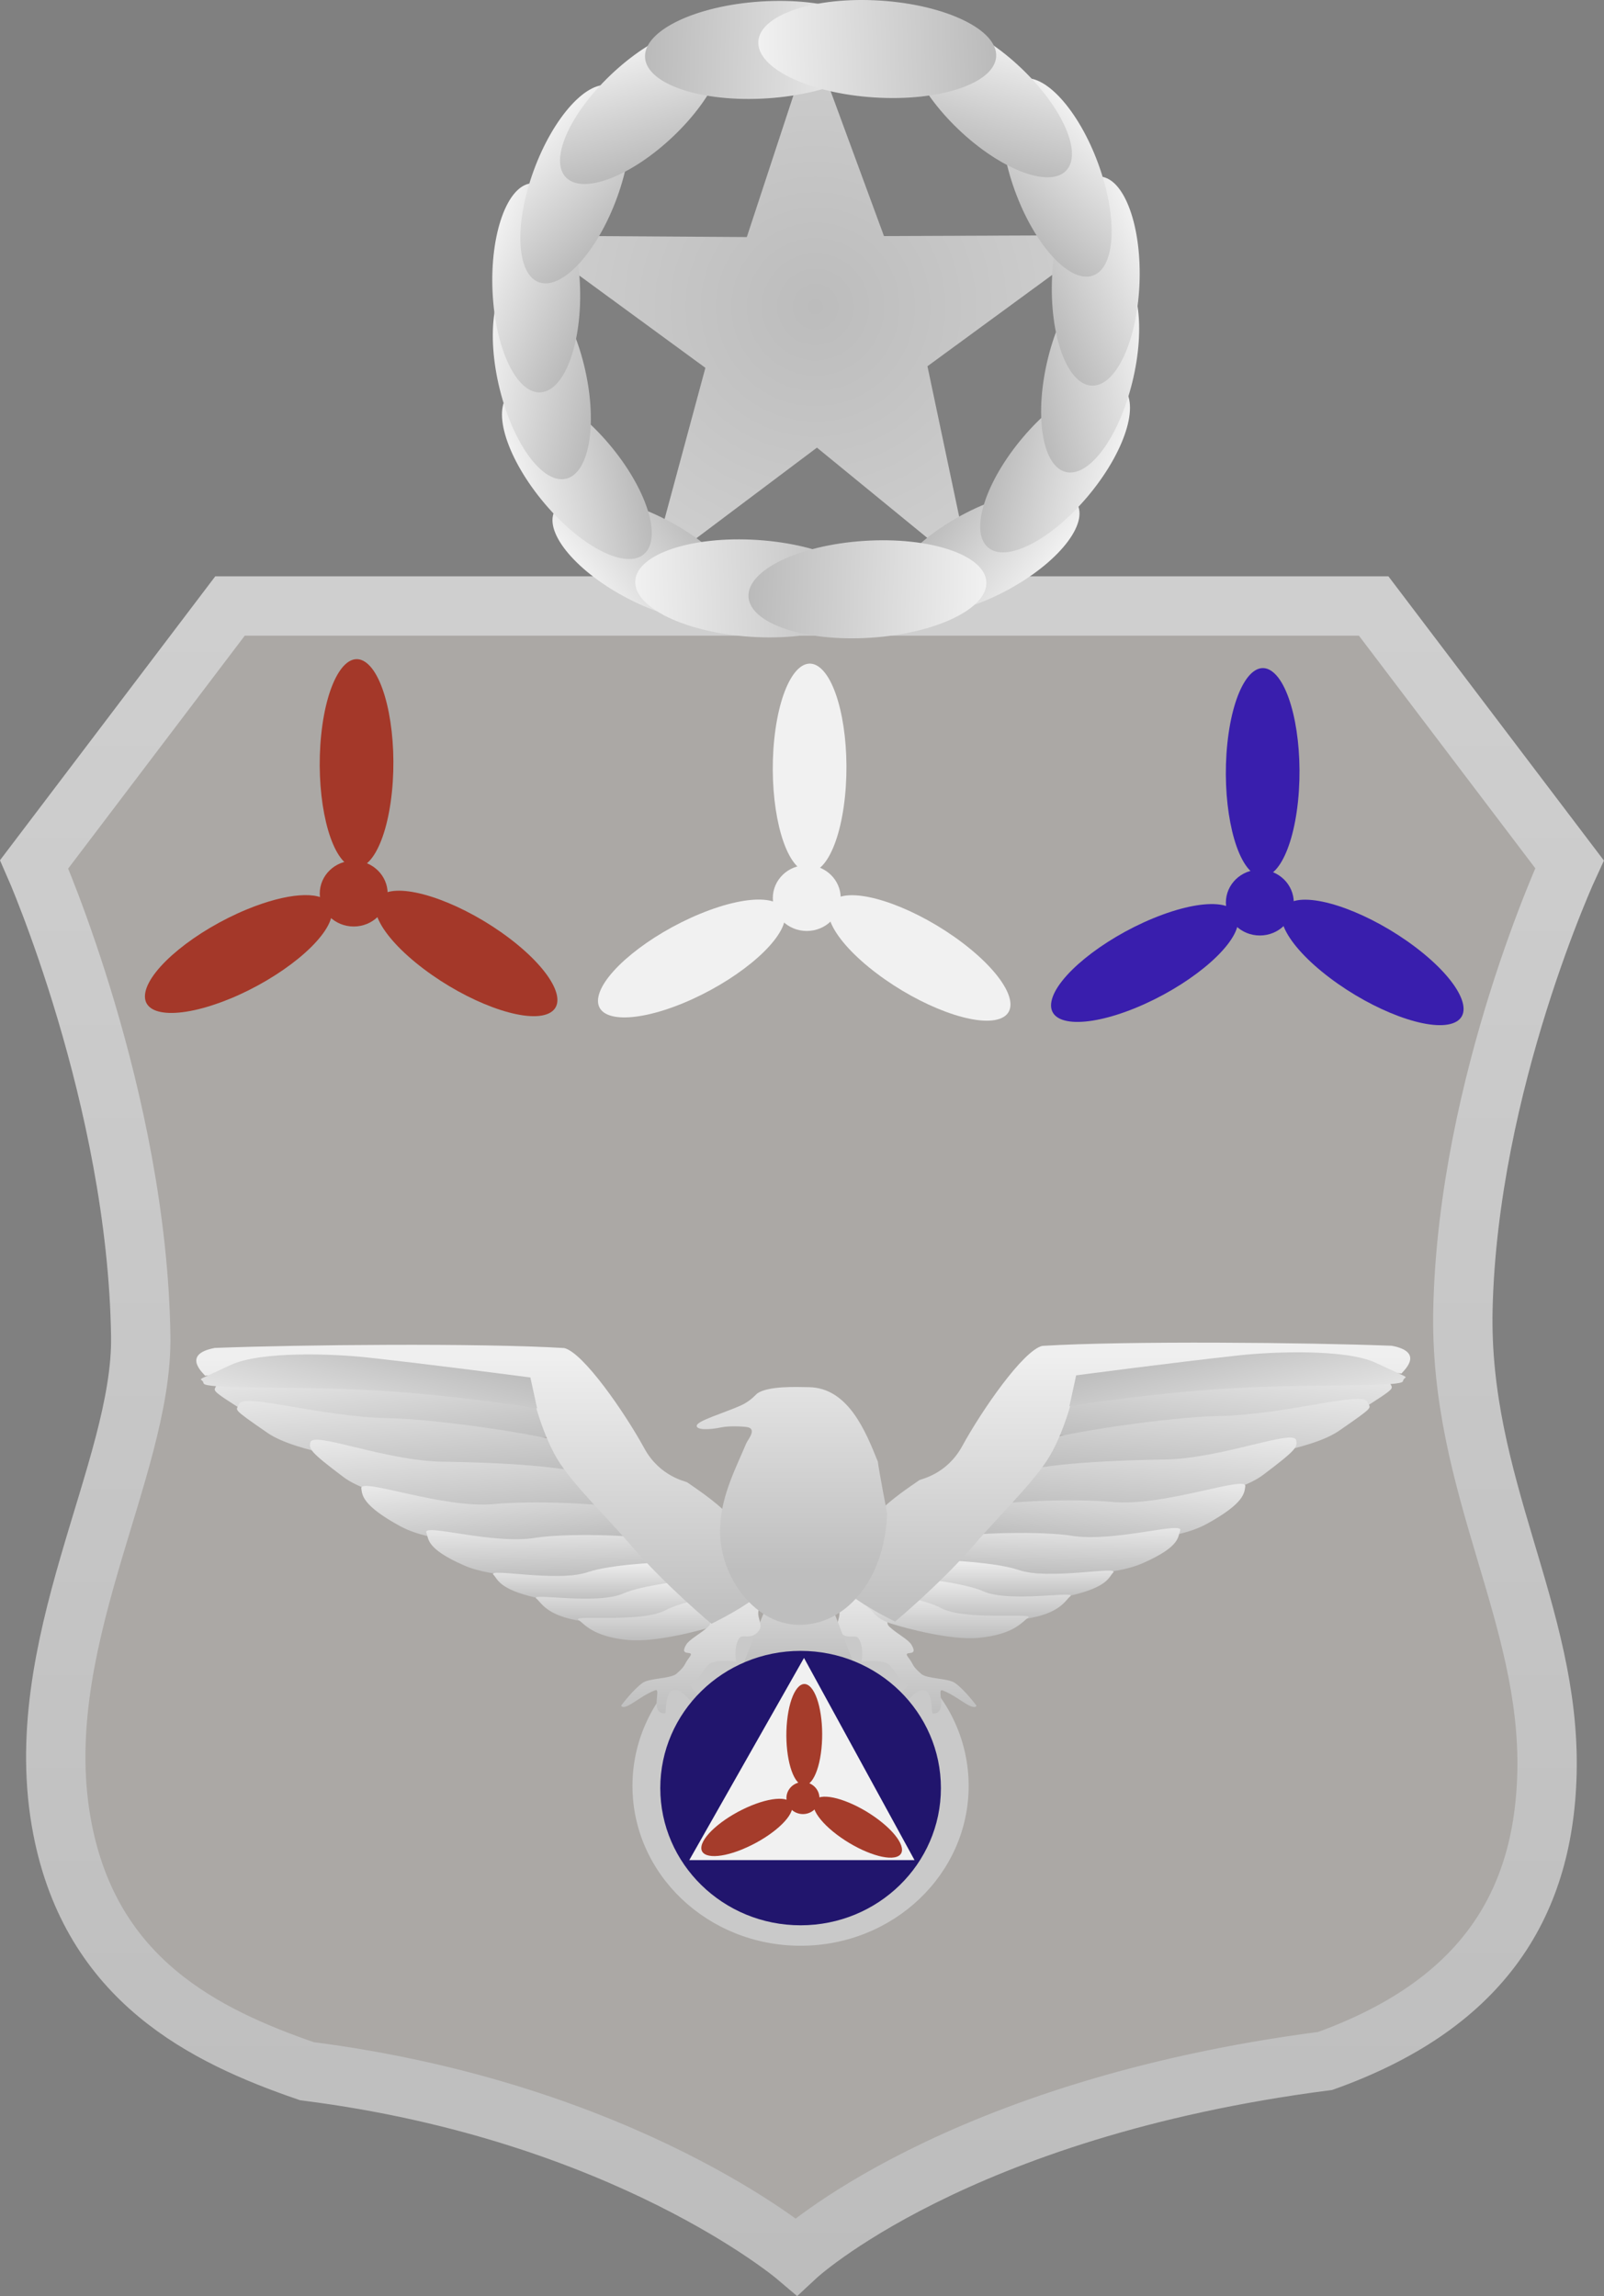 <svg version="1.1" xmlns="http://www.w3.org/2000/svg" xmlns:xlink="http://www.w3.org/1999/xlink" width="40.537" height="58.035" viewBox="0,0,40.537,58.035"><rect x="0" y="0" width="40.537" height="58.035" fill="#808080" stroke="none"/><defs><linearGradient x1="240" y1="166.801" x2="240" y2="211.438" gradientUnits="userSpaceOnUse" id="color-1"><stop offset="0" stop-color="#cfcfcf"/><stop offset="1" stop-color="#bcbcbc"/></linearGradient><radialGradient cx="240.346" cy="159.239" r="7.35" gradientUnits="userSpaceOnUse" id="color-2"><stop offset="0" stop-color="#bcbcbc"/><stop offset="1" stop-color="#cfcfcf"/></radialGradient><linearGradient x1="245.88" y1="166.351" x2="243.356" y2="164.552" gradientUnits="userSpaceOnUse" id="color-3"><stop offset="0" stop-color="#f1f1f1"/><stop offset="1" stop-color="#bababa"/></linearGradient><linearGradient x1="247.911" y1="163.636" x2="244.889" y2="162.946" gradientUnits="userSpaceOnUse" id="color-4"><stop offset="0" stop-color="#f1f1f1"/><stop offset="1" stop-color="#bababa"/></linearGradient><linearGradient x1="248.793" y1="160.481" x2="245.779" y2="161.203" gradientUnits="userSpaceOnUse" id="color-5"><stop offset="0" stop-color="#f1f1f1"/><stop offset="1" stop-color="#bababa"/></linearGradient><linearGradient x1="248.835" y1="157.941" x2="246.02" y2="159.238" gradientUnits="userSpaceOnUse" id="color-6"><stop offset="0" stop-color="#f1f1f1"/><stop offset="1" stop-color="#bababa"/></linearGradient><linearGradient x1="247.489" y1="154.829" x2="245.388" y2="157.109" gradientUnits="userSpaceOnUse" id="color-7"><stop offset="0" stop-color="#f1f1f1"/><stop offset="1" stop-color="#bababa"/></linearGradient><linearGradient x1="245.189" y1="152.496" x2="244.318" y2="155.471" gradientUnits="userSpaceOnUse" id="color-8"><stop offset="0" stop-color="#f1f1f1"/><stop offset="1" stop-color="#bababa"/></linearGradient><linearGradient x1="234.833" y1="166.52" x2="237.358" y2="164.721" gradientUnits="userSpaceOnUse" id="color-9"><stop offset="0" stop-color="#f1f1f1"/><stop offset="1" stop-color="#bababa"/></linearGradient><linearGradient x1="232.803" y1="163.805" x2="235.825" y2="163.115" gradientUnits="userSpaceOnUse" id="color-10"><stop offset="0" stop-color="#f1f1f1"/><stop offset="1" stop-color="#bababa"/></linearGradient><linearGradient x1="231.921" y1="160.65" x2="234.935" y2="161.372" gradientUnits="userSpaceOnUse" id="color-11"><stop offset="0" stop-color="#f1f1f1"/><stop offset="1" stop-color="#bababa"/></linearGradient><linearGradient x1="231.878" y1="158.11" x2="234.694" y2="159.407" gradientUnits="userSpaceOnUse" id="color-12"><stop offset="0" stop-color="#f1f1f1"/><stop offset="1" stop-color="#bababa"/></linearGradient><linearGradient x1="233.225" y1="154.999" x2="235.326" y2="157.278" gradientUnits="userSpaceOnUse" id="color-13"><stop offset="0" stop-color="#f1f1f1"/><stop offset="1" stop-color="#bababa"/></linearGradient><linearGradient x1="235.525" y1="152.665" x2="236.396" y2="155.64" gradientUnits="userSpaceOnUse" id="color-14"><stop offset="0" stop-color="#f1f1f1"/><stop offset="1" stop-color="#bababa"/></linearGradient><linearGradient x1="242.041" y1="152.845" x2="236.045" y2="152.648" gradientUnits="userSpaceOnUse" id="color-15"><stop offset="0" stop-color="#f1f1f1"/><stop offset="1" stop-color="#bababa"/></linearGradient><linearGradient x1="238.907" y1="152.822" x2="244.903" y2="152.625" gradientUnits="userSpaceOnUse" id="color-16"><stop offset="0" stop-color="#f1f1f1"/><stop offset="1" stop-color="#bababa"/></linearGradient><linearGradient x1="235.797" y1="166.455" x2="241.793" y2="166.257" gradientUnits="userSpaceOnUse" id="color-17"><stop offset="0" stop-color="#f1f1f1"/><stop offset="1" stop-color="#bababa"/></linearGradient><linearGradient x1="244.655" y1="166.478" x2="238.659" y2="166.281" gradientUnits="userSpaceOnUse" id="color-18"><stop offset="0" stop-color="#f1f1f1"/><stop offset="1" stop-color="#bababa"/></linearGradient><linearGradient x1="242.325" y1="191.202" x2="242.325" y2="194.795" gradientUnits="userSpaceOnUse" id="color-19"><stop offset="0" stop-color="#efefef"/><stop offset="1" stop-color="#bebebe"/></linearGradient><linearGradient x1="250.538" y1="185.294" x2="250.181" y2="188.219" gradientUnits="userSpaceOnUse" id="color-20"><stop offset="0" stop-color="#efefef"/><stop offset="1" stop-color="#bebebe"/></linearGradient><linearGradient x1="249.928" y1="185.961" x2="249.69" y2="188.898" gradientUnits="userSpaceOnUse" id="color-21"><stop offset="0" stop-color="#efefef"/><stop offset="1" stop-color="#bebebe"/></linearGradient><linearGradient x1="248.649" y1="187.202" x2="248.435" y2="189.839" gradientUnits="userSpaceOnUse" id="color-22"><stop offset="0" stop-color="#efefef"/><stop offset="1" stop-color="#bebebe"/></linearGradient><linearGradient x1="247.748" y1="188.445" x2="247.549" y2="190.522" gradientUnits="userSpaceOnUse" id="color-23"><stop offset="0" stop-color="#efefef"/><stop offset="1" stop-color="#bebebe"/></linearGradient><linearGradient x1="246.472" y1="189.788" x2="246.435" y2="191.281" gradientUnits="userSpaceOnUse" id="color-24"><stop offset="0" stop-color="#efefef"/><stop offset="1" stop-color="#bebebe"/></linearGradient><linearGradient x1="245.157" y1="190.918" x2="245.157" y2="191.88" gradientUnits="userSpaceOnUse" id="color-25"><stop offset="0" stop-color="#efefef"/><stop offset="1" stop-color="#bebebe"/></linearGradient><linearGradient x1="244.259" y1="191.336" x2="244.259" y2="192.429" gradientUnits="userSpaceOnUse" id="color-26"><stop offset="0" stop-color="#efefef"/><stop offset="1" stop-color="#bebebe"/></linearGradient><linearGradient x1="243.511" y1="191.641" x2="243.511" y2="192.892" gradientUnits="userSpaceOnUse" id="color-27"><stop offset="0" stop-color="#efefef"/><stop offset="1" stop-color="#bebebe"/></linearGradient><linearGradient x1="243.814" y1="185.746" x2="243.814" y2="192.471" gradientUnits="userSpaceOnUse" id="color-28"><stop offset="0" stop-color="#efefef"/><stop offset="1" stop-color="#bebebe"/></linearGradient><linearGradient x1="251.306" y1="188.229" x2="250.587" y2="185.379" gradientUnits="userSpaceOnUse" id="color-29"><stop offset="0" stop-color="#efefef"/><stop offset="1" stop-color="#bebebe"/></linearGradient><linearGradient x1="229.533" y1="185.348" x2="229.89" y2="188.273" gradientUnits="userSpaceOnUse" id="color-30"><stop offset="0" stop-color="#efefef"/><stop offset="1" stop-color="#bebebe"/></linearGradient><linearGradient x1="230.143" y1="186.015" x2="230.38" y2="188.951" gradientUnits="userSpaceOnUse" id="color-31"><stop offset="0" stop-color="#efefef"/><stop offset="1" stop-color="#bebebe"/></linearGradient><linearGradient x1="239.918" y1="189.979" x2="239.918" y2="193.646" gradientUnits="userSpaceOnUse" id="color-32"><stop offset="0" stop-color="#efefef"/><stop offset="1" stop-color="#bebebe"/></linearGradient><linearGradient x1="231.422" y1="187.256" x2="231.636" y2="189.893" gradientUnits="userSpaceOnUse" id="color-33"><stop offset="0" stop-color="#efefef"/><stop offset="1" stop-color="#bebebe"/></linearGradient><linearGradient x1="232.323" y1="188.499" x2="232.522" y2="190.576" gradientUnits="userSpaceOnUse" id="color-34"><stop offset="0" stop-color="#efefef"/><stop offset="1" stop-color="#bebebe"/></linearGradient><linearGradient x1="233.599" y1="189.842" x2="233.636" y2="191.335" gradientUnits="userSpaceOnUse" id="color-35"><stop offset="0" stop-color="#efefef"/><stop offset="1" stop-color="#bebebe"/></linearGradient><linearGradient x1="234.914" y1="190.972" x2="234.914" y2="191.934" gradientUnits="userSpaceOnUse" id="color-36"><stop offset="0" stop-color="#efefef"/><stop offset="1" stop-color="#bebebe"/></linearGradient><linearGradient x1="235.811" y1="191.389" x2="235.811" y2="192.483" gradientUnits="userSpaceOnUse" id="color-37"><stop offset="0" stop-color="#efefef"/><stop offset="1" stop-color="#bebebe"/></linearGradient><linearGradient x1="236.56" y1="191.695" x2="236.56" y2="192.946" gradientUnits="userSpaceOnUse" id="color-38"><stop offset="0" stop-color="#efefef"/><stop offset="1" stop-color="#bebebe"/></linearGradient><linearGradient x1="237.524" y1="191.195" x2="237.524" y2="194.788" gradientUnits="userSpaceOnUse" id="color-39"><stop offset="0" stop-color="#efefef"/><stop offset="1" stop-color="#bebebe"/></linearGradient><linearGradient x1="236.257" y1="185.8" x2="236.257" y2="192.525" gradientUnits="userSpaceOnUse" id="color-40"><stop offset="0" stop-color="#efefef"/><stop offset="1" stop-color="#bebebe"/></linearGradient><linearGradient x1="239.749" y1="184.966" x2="239.749" y2="191.175" gradientUnits="userSpaceOnUse" id="color-41"><stop offset="0" stop-color="#efefef"/><stop offset="1" stop-color="#bebebe"/></linearGradient><linearGradient x1="228.765" y1="188.283" x2="229.484" y2="185.432" gradientUnits="userSpaceOnUse" id="color-42"><stop offset="0" stop-color="#efefef"/><stop offset="1" stop-color="#bebebe"/></linearGradient></defs><g transform="translate(-219.735,-151.484)"><g data-paper-data="{&quot;isPaintingLayer&quot;:true}" fill-rule="nonzero" stroke-linecap="butt" stroke-linejoin="miter" stroke-miterlimit="10" stroke-dasharray="" stroke-dashoffset="0" style="mix-blend-mode: normal"><path d="M258.831,196.292c-0.081,3.478 -1.774,5.908 -5.605,7.284c-9.364,1.211 -13.368,4.94 -13.368,4.94c0,0 -4.306,-3.657 -12.367,-4.681c-2.588,-0.893 -5.435,-2.292 -6.178,-6.129c-0.889,-4.595 2.029,-9.044 1.979,-12.446c-0.088,-6.03 -2.693,-11.931 -2.693,-11.931l4.949,-6.528h28.903l4.949,6.528c0,0 -2.56,5.514 -2.693,11.233c-0.104,4.486 2.218,7.716 2.124,11.73z" data-paper-data="{&quot;index&quot;:null}" fill="#aba8a5" stroke="url(#color-1)" stroke-width="1.5"/><path d="M240.381,162.798l-4.219,3.171l1.4,-5.188l-4.565,-3.341l5.612,0.036l1.64,-4.987l1.826,4.962l5.622,-0.022l-4.523,3.312l1.107,5.248z" fill="url(#color-2)" stroke="none" stroke-width="2.576"/><g stroke="none" stroke-width="0"><path d="M245.082,166.458c-1.299,0.666 -2.56,0.756 -2.816,0.2c-0.256,-0.556 0.589,-1.547 1.889,-2.213c1.299,-0.666 2.56,-0.756 2.816,-0.2c0.256,0.556 -0.589,1.547 -1.889,2.213z" data-paper-data="{&quot;index&quot;:null}" fill="url(#color-3)"/><path d="M247.215,164.042c-0.943,1.115 -2.073,1.682 -2.523,1.268c-0.45,-0.414 -0.051,-1.654 0.893,-2.769c0.943,-1.115 2.073,-1.682 2.523,-1.268c0.45,0.414 0.05,1.654 -0.893,2.769z" data-paper-data="{&quot;index&quot;:null}" fill="url(#color-4)"/><path d="M248.349,161.153c-0.351,1.417 -1.111,2.427 -1.699,2.255c-0.587,-0.172 -0.779,-1.46 -0.428,-2.878c0.351,-1.417 1.111,-2.427 1.699,-2.255c0.587,0.172 0.779,1.46 0.428,2.878z" data-paper-data="{&quot;index&quot;:null}" fill="url(#color-5)"/><path d="M248.531,158.686c-0.067,1.459 -0.616,2.597 -1.226,2.544c-0.61,-0.054 -1.049,-1.28 -0.982,-2.739c0.067,-1.459 0.616,-2.597 1.226,-2.544c0.61,0.054 1.049,1.28 0.982,2.739z" data-paper-data="{&quot;index&quot;:null}" fill="url(#color-6)"/><path d="M247.495,155.635c0.499,1.372 0.43,2.635 -0.153,2.819c-0.583,0.185 -1.461,-0.778 -1.959,-2.151c-0.499,-1.372 -0.43,-2.635 0.153,-2.819c0.583,-0.185 1.461,0.778 1.959,2.151z" data-paper-data="{&quot;index&quot;:null}" fill="url(#color-7)"/><path d="M245.552,153.215c1.056,1.009 1.554,2.171 1.113,2.595c-0.441,0.424 -1.654,-0.049 -2.71,-1.058c-1.056,-1.009 -1.554,-2.171 -1.113,-2.595c0.441,-0.424 1.654,0.049 2.71,1.058z" data-paper-data="{&quot;index&quot;:null}" fill="url(#color-8)"/><path d="M233.743,164.414c0.256,-0.556 1.517,-0.466 2.816,0.2c1.299,0.666 2.145,1.657 1.889,2.213c-0.256,0.556 -1.517,0.466 -2.816,-0.2c-1.299,-0.666 -2.145,-1.657 -1.889,-2.213z" data-paper-data="{&quot;index&quot;:null}" fill="url(#color-9)"/><path d="M232.606,161.442c0.45,-0.414 1.58,0.153 2.523,1.268c0.943,1.115 1.343,2.354 0.893,2.769c-0.45,0.414 -1.58,-0.153 -2.523,-1.268c-0.943,-1.115 -1.343,-2.354 -0.893,-2.769z" data-paper-data="{&quot;index&quot;:null}" fill="url(#color-10)"/><path d="M232.793,158.445c0.587,-0.172 1.348,0.838 1.699,2.255c0.351,1.417 0.159,2.706 -0.428,2.878c-0.587,0.172 -1.348,-0.838 -1.699,-2.255c-0.351,-1.417 -0.159,-2.706 0.428,-2.878z" data-paper-data="{&quot;index&quot;:null}" fill="url(#color-11)"/><path d="M233.165,156.117c0.61,-0.054 1.158,1.085 1.226,2.544c0.067,1.459 -0.372,2.685 -0.982,2.739c-0.61,0.054 -1.158,-1.085 -1.226,-2.544c-0.067,-1.459 0.372,-2.685 0.982,-2.739z" data-paper-data="{&quot;index&quot;:null}" fill="url(#color-12)"/><path d="M235.178,153.654c0.583,0.185 0.652,1.447 0.153,2.819c-0.499,1.372 -1.376,2.335 -1.959,2.151c-0.583,-0.185 -0.652,-1.447 -0.153,-2.819c0.499,-1.372 1.376,-2.335 1.959,-2.151z" data-paper-data="{&quot;index&quot;:null}" fill="url(#color-13)"/><path d="M237.872,152.326c0.441,0.424 -0.057,1.586 -1.113,2.595c-1.056,1.009 -2.269,1.483 -2.71,1.058c-0.441,-0.424 0.057,-1.586 1.113,-2.595c1.056,-1.009 2.269,-1.483 2.71,-1.058z" data-paper-data="{&quot;index&quot;:null}" fill="url(#color-14)"/><path d="M239.121,153.97c-1.66,0.107 -3.04,-0.355 -3.084,-1.031c-0.043,-0.676 1.267,-1.31 2.926,-1.417c1.66,-0.107 3.04,0.355 3.084,1.031c0.043,0.676 -1.267,1.31 -2.926,1.417z" data-paper-data="{&quot;index&quot;:null}" fill="url(#color-15)"/><path d="M241.826,153.947c-1.66,-0.107 -2.97,-0.741 -2.926,-1.417c0.043,-0.676 1.424,-1.137 3.084,-1.031c1.66,0.107 2.97,0.741 2.926,1.417c-0.043,0.676 -1.424,1.137 -3.084,1.031z" data-paper-data="{&quot;index&quot;:null}" fill="url(#color-16)"/><path d="M238.716,167.58c-1.66,-0.107 -2.97,-0.741 -2.926,-1.417c0.043,-0.676 1.424,-1.137 3.084,-1.031c1.66,0.107 2.97,0.741 2.926,1.417c-0.043,0.676 -1.424,1.137 -3.084,1.031z" data-paper-data="{&quot;index&quot;:null}" fill="url(#color-17)"/><path d="M241.736,167.603c-1.66,0.107 -3.04,-0.355 -3.084,-1.031c-0.043,-0.676 1.267,-1.31 2.926,-1.417c1.66,-0.107 3.04,0.355 3.084,1.031c0.044,0.676 -1.267,1.31 -2.926,1.417z" data-paper-data="{&quot;index&quot;:null}" fill="url(#color-18)"/></g><path d="M235.719,196.624c0,-2.231 1.902,-4.04 4.248,-4.04c2.346,0 4.248,1.809 4.248,4.04c0,2.231 -1.902,4.04 -4.248,4.04c-2.346,0 -4.248,-1.809 -4.248,-4.04z" fill="#c9c9c9" stroke="none" stroke-width="0"/><g stroke="none" stroke-width="0"><path d="M244.234,194.596c-0.15,-0.073 -0.447,-0.308 -0.685,-0.387c-0.152,-0.05 0.149,0.591 -0.236,0.585c-0.06,-0.001 0.028,-0.556 -0.246,-0.592c-0.229,-0.03 -0.471,0.448 -0.583,0.368c-0.178,-0.126 0.213,-0.486 0.192,-0.498c-0.266,-0.153 -0.386,-0.486 -0.528,-0.549c-0.219,-0.097 -0.643,-0.035 -0.643,-0.035c0,0 0.077,-0.339 -0.065,-0.58c-0.086,-0.145 -0.303,0.058 -0.503,-0.2c-0.136,-0.175 0.097,-0.352 -0.02,-0.59c-0.087,-0.176 -0.218,-0.181 -0.362,-0.327c-0.154,-0.156 -0.319,-0.446 -0.319,-0.446l1.176,-0.145c0,0 0.249,0.276 0.318,0.471c0.047,0.133 -0.122,0.151 0.008,0.323c0.058,0.077 0.331,0.252 0.391,0.337c0.09,0.127 -0.029,0.167 0.096,0.281c0.194,0.177 0.466,0.309 0.549,0.451c0.196,0.335 -0.251,0.098 -0.085,0.313c0.154,0.2 0.075,0.194 0.326,0.416c0.147,0.129 0.68,0.108 0.854,0.23c0.243,0.17 0.543,0.572 0.543,0.572c0,0 -0.008,0.083 -0.18,-0.001z" data-paper-data="{&quot;index&quot;:null}" fill="url(#color-19)"/><path d="M254.115,187.127c-0.371,0.235 -1.035,0.395 -1.712,0.501c-0.676,0.105 -1.364,0.155 -1.785,0.167c-1.703,0.049 -4.23,-0.039 -4.23,-0.039c0,0 -0.639,-0.742 -0.123,-0.899c0.916,-0.28 8.497,-0.727 8.596,-0.425c0.056,0.171 0.228,0.079 -0.746,0.696z" data-paper-data="{&quot;index&quot;:null}" fill="url(#color-20)"/><path d="M253.577,187.647c-0.361,0.25 -1.018,0.437 -1.69,0.57c-0.671,0.133 -1.357,0.21 -1.776,0.239c-1.699,0.119 -4.228,0.134 -4.228,0.134c0,0 -0.657,-0.425 -0.148,-0.603c0.904,-0.317 3.654,-0.691 4.771,-0.711c1.745,-0.03 3.678,-0.652 3.789,-0.354c0.063,0.169 0.231,0.07 -0.718,0.725z" data-paper-data="{&quot;index&quot;:null}" fill="url(#color-21)"/><path d="M251.654,188.765c-0.653,0.491 -2.258,0.728 -2.96,0.78c-1.421,0.106 -3.519,0.104 -3.519,0.104c0,0 -0.369,-0.718 0.072,-0.891c0.783,-0.308 2.974,-0.371 3.901,-0.383c1.45,-0.018 3.284,-0.784 3.345,-0.487c0.034,0.168 0.018,0.233 -0.839,0.877z" data-paper-data="{&quot;index&quot;:null}" fill="url(#color-22)"/><path d="M250.21,190.013c-0.747,0.408 -2.269,0.474 -2.917,0.453c-1.313,-0.042 -3.199,-0.258 -3.199,-0.258c0,0 -0.309,-0.464 0.144,-0.586c0.805,-0.218 2.755,-0.259 3.594,-0.176c1.31,0.13 3.416,-0.687 3.374,-0.394c-0.024,0.166 -0.014,0.426 -0.995,0.962z" data-paper-data="{&quot;index&quot;:null}" fill="url(#color-23)"/><path d="M246.008,191.258c-1.109,-0.1 -2.662,-0.381 -2.662,-0.381c0,0 -0.146,-0.425 0.272,-0.512c0.742,-0.155 2.497,-0.178 3.191,-0.065c1.084,0.178 2.862,-0.383 2.751,-0.126c-0.063,0.146 0.025,0.395 -0.949,0.822c-0.741,0.326 -2.056,0.311 -2.603,0.262z" data-paper-data="{&quot;index&quot;:null}" fill="url(#color-24)"/><path d="M244.329,191.735c-0.434,-0.073 -1.925,-0.443 -1.925,-0.443c0,0 0.268,-0.351 0.633,-0.368c0.648,-0.031 1.927,0.065 2.431,0.239c0.788,0.272 2.584,-0.115 2.396,0.073c-0.107,0.107 -0.126,0.359 -1.063,0.575c-0.714,0.165 -2.057,-0.007 -2.471,-0.076z" data-paper-data="{&quot;index&quot;:null}" fill="url(#color-25)"/><path d="M245.637,192.405c-0.685,0.102 -1.878,-0.148 -2.243,-0.239c-0.382,-0.096 -1.671,-0.537 -1.671,-0.537c0,0 0.315,-0.302 0.652,-0.293c0.598,0.016 1.779,0.174 2.205,0.367c0.666,0.302 2.409,-0.026 2.199,0.133c-0.119,0.09 -0.242,0.435 -1.142,0.568z" data-paper-data="{&quot;index&quot;:null}" fill="url(#color-26)"/><path d="M242.259,192.523c-0.365,-0.116 -0.465,-0.298 -0.465,-0.298c0,0 -0.753,-0.611 -0.419,-0.583c0.593,0.049 1.741,0.268 2.135,0.483c0.615,0.337 2.436,0.107 2.202,0.254c-0.133,0.083 -0.34,0.42 -1.257,0.504c-0.698,0.064 -1.847,-0.249 -2.195,-0.36z" data-paper-data="{&quot;index&quot;:null}" fill="url(#color-27)"/><path d="M250.609,185.999c-2.469,0.253 -3.679,0.39 -3.679,0.39c-0.027,0.251 -0.306,1.371 -0.751,2.033c-0.422,0.629 -1.188,1.366 -1.783,2.06c-0.869,1.014 -2.039,1.988 -2.039,1.988c0,0 -1.576,-0.753 -1.468,-1.162c0.119,-0.448 0.532,-1.086 1.062,-1.617c0.329,-0.33 0.764,-0.619 1.019,-0.796c0.04,-0.028 0.69,-0.142 1.082,-0.858c0.5,-0.915 1.543,-2.42 2.024,-2.535c2.133,-0.13 6.701,-0.086 8.833,-0.003c0.895,0.17 0.221,0.695 0.248,0.701c0.051,0.011 -3.092,-0.351 -4.548,-0.202z" data-paper-data="{&quot;index&quot;:null}" fill="url(#color-28)"/><path d="M254.513,185.934c1.017,0.48 0.711,0.283 0.678,0.46c-0.027,0.147 -1.923,0.074 -3.924,0.16c-2.251,0.097 -4.505,0.474 -4.505,0.474l0.17,-0.781c0,0 2.486,-0.329 4.131,-0.507c0.406,-0.044 1.075,-0.087 1.739,-0.073c0.664,0.014 1.324,0.084 1.711,0.267z" data-paper-data="{&quot;index&quot;:null}" fill="url(#color-29)"/><path d="M225.956,187.181c-0.975,-0.616 -0.803,-0.524 -0.746,-0.696c0.099,-0.302 7.68,0.146 8.596,0.425c0.516,0.157 -0.123,0.899 -0.123,0.899c0,0 -2.528,0.088 -4.23,0.039c-0.42,-0.012 -1.109,-0.062 -1.785,-0.167c-0.676,-0.105 -1.34,-0.266 -1.712,-0.501z" fill="url(#color-30)"/><path d="M226.494,187.7c-0.949,-0.655 -0.781,-0.556 -0.718,-0.725c0.111,-0.298 2.044,0.324 3.789,0.354c1.117,0.019 3.867,0.394 4.771,0.711c0.509,0.178 -0.148,0.603 -0.148,0.603c0,0 -2.529,-0.015 -4.228,-0.134c-0.419,-0.029 -1.105,-0.107 -1.776,-0.239c-0.672,-0.133 -1.329,-0.32 -1.69,-0.57z" fill="url(#color-31)"/><path d="M238.479,193.646l1.466,-3.667l1.412,3.667z" fill="url(#color-32)"/><path d="M228.417,188.819c-0.857,-0.645 -0.873,-0.709 -0.839,-0.877c0.06,-0.297 1.895,0.469 3.345,0.487c0.928,0.012 3.118,0.074 3.901,0.383c0.441,0.174 0.072,0.891 0.072,0.891c0,0 -2.098,0.003 -3.519,-0.104c-0.702,-0.052 -2.308,-0.29 -2.96,-0.78z" fill="url(#color-33)"/><path d="M229.861,190.067c-0.981,-0.536 -0.971,-0.796 -0.995,-0.962c-0.043,-0.293 2.064,0.524 3.374,0.394c0.838,-0.083 2.788,-0.042 3.594,0.176c0.453,0.123 0.144,0.586 0.144,0.586c0,0 -1.886,0.216 -3.199,0.258c-0.648,0.021 -2.17,-0.045 -2.917,-0.453z" fill="url(#color-34)"/><path d="M234.063,191.312c-0.548,0.049 -1.862,0.064 -2.603,-0.262c-0.973,-0.428 -0.886,-0.676 -0.949,-0.822c-0.111,-0.257 1.667,0.303 2.751,0.126c0.694,-0.114 2.449,-0.09 3.191,0.065c0.418,0.087 0.272,0.512 0.272,0.512c0,0 -1.553,0.281 -2.662,0.381z" fill="url(#color-35)"/><path d="M235.742,191.789c-0.414,0.069 -1.757,0.241 -2.471,0.076c-0.937,-0.217 -0.956,-0.468 -1.063,-0.575c-0.189,-0.188 1.608,0.199 2.396,-0.073c0.504,-0.174 1.783,-0.27 2.431,-0.239c0.365,0.017 0.633,0.368 0.633,0.368c0,0 -1.491,0.37 -1.925,0.443z" fill="url(#color-36)"/><path d="M234.434,192.459c-0.9,-0.134 -1.023,-0.478 -1.142,-0.568c-0.21,-0.159 1.533,0.169 2.199,-0.133c0.426,-0.193 1.607,-0.351 2.205,-0.367c0.337,-0.009 0.652,0.293 0.652,0.293c0,0 -1.289,0.44 -1.671,0.537c-0.364,0.092 -1.558,0.341 -2.243,0.239z" fill="url(#color-37)"/><path d="M237.812,192.577c-0.348,0.111 -1.497,0.424 -2.195,0.36c-0.917,-0.084 -1.124,-0.421 -1.257,-0.504c-0.234,-0.147 1.587,0.083 2.202,-0.254c0.394,-0.216 1.542,-0.435 2.135,-0.483c0.334,-0.027 -0.419,0.583 -0.419,0.583c0,0 -0.1,0.182 -0.465,0.298z" fill="url(#color-38)"/><path d="M235.436,194.59c0,0 0.3,-0.403 0.543,-0.572c0.174,-0.122 0.707,-0.101 0.854,-0.23c0.252,-0.222 0.172,-0.216 0.326,-0.416c0.165,-0.215 -0.281,0.022 -0.085,-0.313c0.083,-0.142 0.355,-0.274 0.549,-0.451c0.125,-0.114 0.006,-0.154 0.096,-0.281c0.06,-0.086 0.333,-0.261 0.391,-0.337c0.13,-0.172 -0.039,-0.19 0.008,-0.323c0.069,-0.195 0.318,-0.471 0.318,-0.471l1.176,0.145c0,0 -0.165,0.291 -0.319,0.446c-0.144,0.146 -0.275,0.151 -0.362,0.327c-0.117,0.238 0.116,0.415 -0.02,0.59c-0.201,0.258 -0.417,0.054 -0.503,0.2c-0.142,0.24 -0.065,0.58 -0.065,0.58c0,0 -0.424,-0.062 -0.643,0.035c-0.143,0.063 -0.262,0.396 -0.528,0.549c-0.021,0.012 0.37,0.373 0.192,0.498c-0.112,0.079 -0.354,-0.398 -0.583,-0.368c-0.273,0.036 -0.186,0.591 -0.245,0.592c-0.386,0.005 -0.084,-0.635 -0.236,-0.585c-0.238,0.079 -0.535,0.313 -0.685,0.387c-0.172,0.084 -0.18,0.001 -0.18,0.001z" fill="url(#color-39)"/><path d="M224.914,186.255c0.027,-0.006 -0.647,-0.531 0.248,-0.701c2.132,-0.083 6.701,-0.127 8.833,0.003c0.48,0.115 1.524,1.621 2.024,2.535c0.391,0.716 1.042,0.831 1.082,0.858c0.254,0.177 0.689,0.466 1.019,0.796c0.53,0.531 0.943,1.169 1.062,1.617c0.109,0.409 -1.468,1.162 -1.468,1.162c0,0 -1.169,-0.975 -2.039,-1.988c-0.595,-0.694 -1.361,-1.43 -1.783,-2.06c-0.444,-0.662 -0.724,-1.782 -0.751,-2.033c0,0 -1.21,-0.137 -3.679,-0.39c-1.456,-0.149 -4.599,0.213 -4.548,0.202z" fill="url(#color-40)"/><path d="M242.156,189.746c-0.073,1.713 -1.076,2.824 -2.241,2.807c-1.165,-0.017 -2.051,-1.316 -1.978,-2.505c0.033,-0.788 0.418,-1.504 0.659,-2.086c0.034,-0.083 0.285,-0.367 0.016,-0.408c-0.125,-0.019 -0.465,-0.031 -0.64,0.006c-0.337,0.072 -0.642,0.066 -0.629,-0.042c0.015,-0.125 0.67,-0.312 1.113,-0.509c0.252,-0.112 0.382,-0.282 0.421,-0.308c0.284,-0.19 0.975,-0.16 1.301,-0.155c1,0.015 1.441,1.135 1.742,1.881c0.026,0.228 0.237,1.32 0.237,1.32z" fill="url(#color-41)"/><path d="M225.558,185.988c0.387,-0.183 1.047,-0.253 1.711,-0.267c0.664,-0.014 1.333,0.029 1.739,0.073c1.645,0.179 4.131,0.507 4.131,0.507l0.17,0.781c0,0 -2.254,-0.377 -4.505,-0.474c-2.001,-0.086 -3.897,-0.013 -3.924,-0.16c-0.032,-0.177 -0.339,0.02 0.678,-0.46z" data-paper-data="{&quot;index&quot;:null}" fill="url(#color-42)"/></g><g stroke="none" stroke-width="0"><path d="M243.514,196.679c0,1.915 -1.588,3.468 -3.546,3.468c-1.958,0 -3.546,-1.553 -3.546,-3.468c0,-1.915 1.588,-3.468 3.546,-3.468c1.958,0 3.546,1.553 3.546,3.468z" fill="#21156d"/><path d="M237.155,198.499l2.899,-5.11l2.793,5.11z" fill="#f1f1f1"/><g fill="#a53c2b"><path d="M238.503,198.224c-0.633,0.26 -1.098,0.225 -1.039,-0.08c0.059,-0.304 0.62,-0.761 1.252,-1.021c0.633,-0.26 1.098,-0.225 1.039,0.079c-0.059,0.304 -0.62,0.761 -1.252,1.021z"/><path d="M239.627,194.976c0.071,-0.68 0.322,-1.073 0.562,-0.877c0.24,0.196 0.377,0.906 0.306,1.587c-0.071,0.68 -0.322,1.073 -0.562,0.877c-0.24,-0.196 -0.377,-0.906 -0.306,-1.587z"/><path d="M241.94,197.48c0.545,0.413 0.75,0.832 0.458,0.935c-0.292,0.103 -0.97,-0.148 -1.515,-0.561c-0.545,-0.413 -0.75,-0.832 -0.458,-0.935c0.292,-0.103 0.97,0.148 1.515,0.561z"/><path d="M240.444,196.931c0,0.224 -0.187,0.405 -0.417,0.405c-0.23,0 -0.417,-0.181 -0.417,-0.405c0,-0.224 0.187,-0.405 0.417,-0.405c0.23,0 0.417,0.181 0.417,0.405z"/></g></g><g stroke="none" stroke-width="0"><g fill="#a43829"><path d="M225.543,176.729c-1.301,0.535 -2.257,0.462 -2.135,-0.163c0.121,-0.625 1.274,-1.565 2.574,-2.1c1.012,-0.416 1.816,-0.464 2.065,-0.17c0.071,0.084 0.097,0.195 0.07,0.334c-0.121,0.625 -1.274,1.565 -2.574,2.1z"/><path d="M227.853,170.051c0.145,-1.399 0.663,-2.206 1.156,-1.803c0.493,0.403 0.775,1.863 0.63,3.262c-0.145,1.399 -0.663,2.206 -1.156,1.803c-0.493,-0.403 -0.775,-1.863 -0.63,-3.262z"/><path d="M232.607,175.198c1.121,0.85 1.542,1.711 0.942,1.923c-0.6,0.213 -1.995,-0.304 -3.115,-1.153c-1.121,-0.85 -1.543,-1.711 -0.942,-1.923c0.6,-0.213 1.995,0.304 3.115,1.153z"/><path d="M229.532,174.07c0,0.46 -0.384,0.832 -0.858,0.832c-0.474,0 -0.858,-0.373 -0.858,-0.832c0,-0.46 0.384,-0.832 0.858,-0.832c0.474,0 0.858,0.373 0.858,0.832z"/></g><g fill="#f1f1f1"><path d="M236.993,176.842c-1.301,0.535 -2.257,0.462 -2.135,-0.163c0.121,-0.625 1.274,-1.565 2.574,-2.1c1.301,-0.535 2.257,-0.462 2.135,0.163c-0.121,0.625 -1.274,1.565 -2.574,2.1z"/><path d="M239.303,170.164c0.145,-1.399 0.663,-2.206 1.156,-1.803c0.493,0.403 0.775,1.863 0.63,3.262c-0.145,1.399 -0.663,2.206 -1.156,1.803c-0.493,-0.403 -0.775,-1.863 -0.63,-3.262z"/><path d="M244.057,175.312c1.121,0.85 1.542,1.711 0.942,1.923c-0.6,0.213 -1.995,-0.304 -3.115,-1.153c-1.121,-0.85 -1.543,-1.711 -0.942,-1.923c0.6,-0.213 1.995,0.304 3.115,1.153z"/><path d="M240.982,174.183c0,0.46 -0.384,0.832 -0.858,0.832c-0.474,0 -0.858,-0.373 -0.858,-0.832c0,-0.46 0.384,-0.832 0.858,-0.832c0.474,0 0.858,0.372 0.858,0.832z"/></g><g fill="#391ead"><path d="M248.443,176.956c-1.301,0.535 -2.257,0.462 -2.135,-0.163c0.121,-0.625 1.274,-1.565 2.574,-2.1c1.301,-0.535 2.257,-0.462 2.135,0.163c-0.121,0.625 -1.274,1.565 -2.574,2.1z"/><path d="M250.753,170.277c0.145,-1.399 0.663,-2.206 1.156,-1.803c0.493,0.403 0.775,1.863 0.63,3.262c-0.145,1.399 -0.663,2.206 -1.156,1.803c-0.493,-0.403 -0.775,-1.863 -0.63,-3.262z"/><path d="M255.508,175.425c1.121,0.85 1.542,1.711 0.942,1.923c-0.6,0.213 -1.995,-0.304 -3.115,-1.153c-1.121,-0.85 -1.543,-1.711 -0.942,-1.923c0.6,-0.213 1.995,0.304 3.115,1.153z"/><path d="M252.432,174.297c0,0.46 -0.384,0.832 -0.858,0.832c-0.474,0 -0.858,-0.373 -0.858,-0.832c0,-0.46 0.384,-0.832 0.858,-0.832c0.474,0 0.858,0.372 0.858,0.832z"/></g></g></g></g></svg>